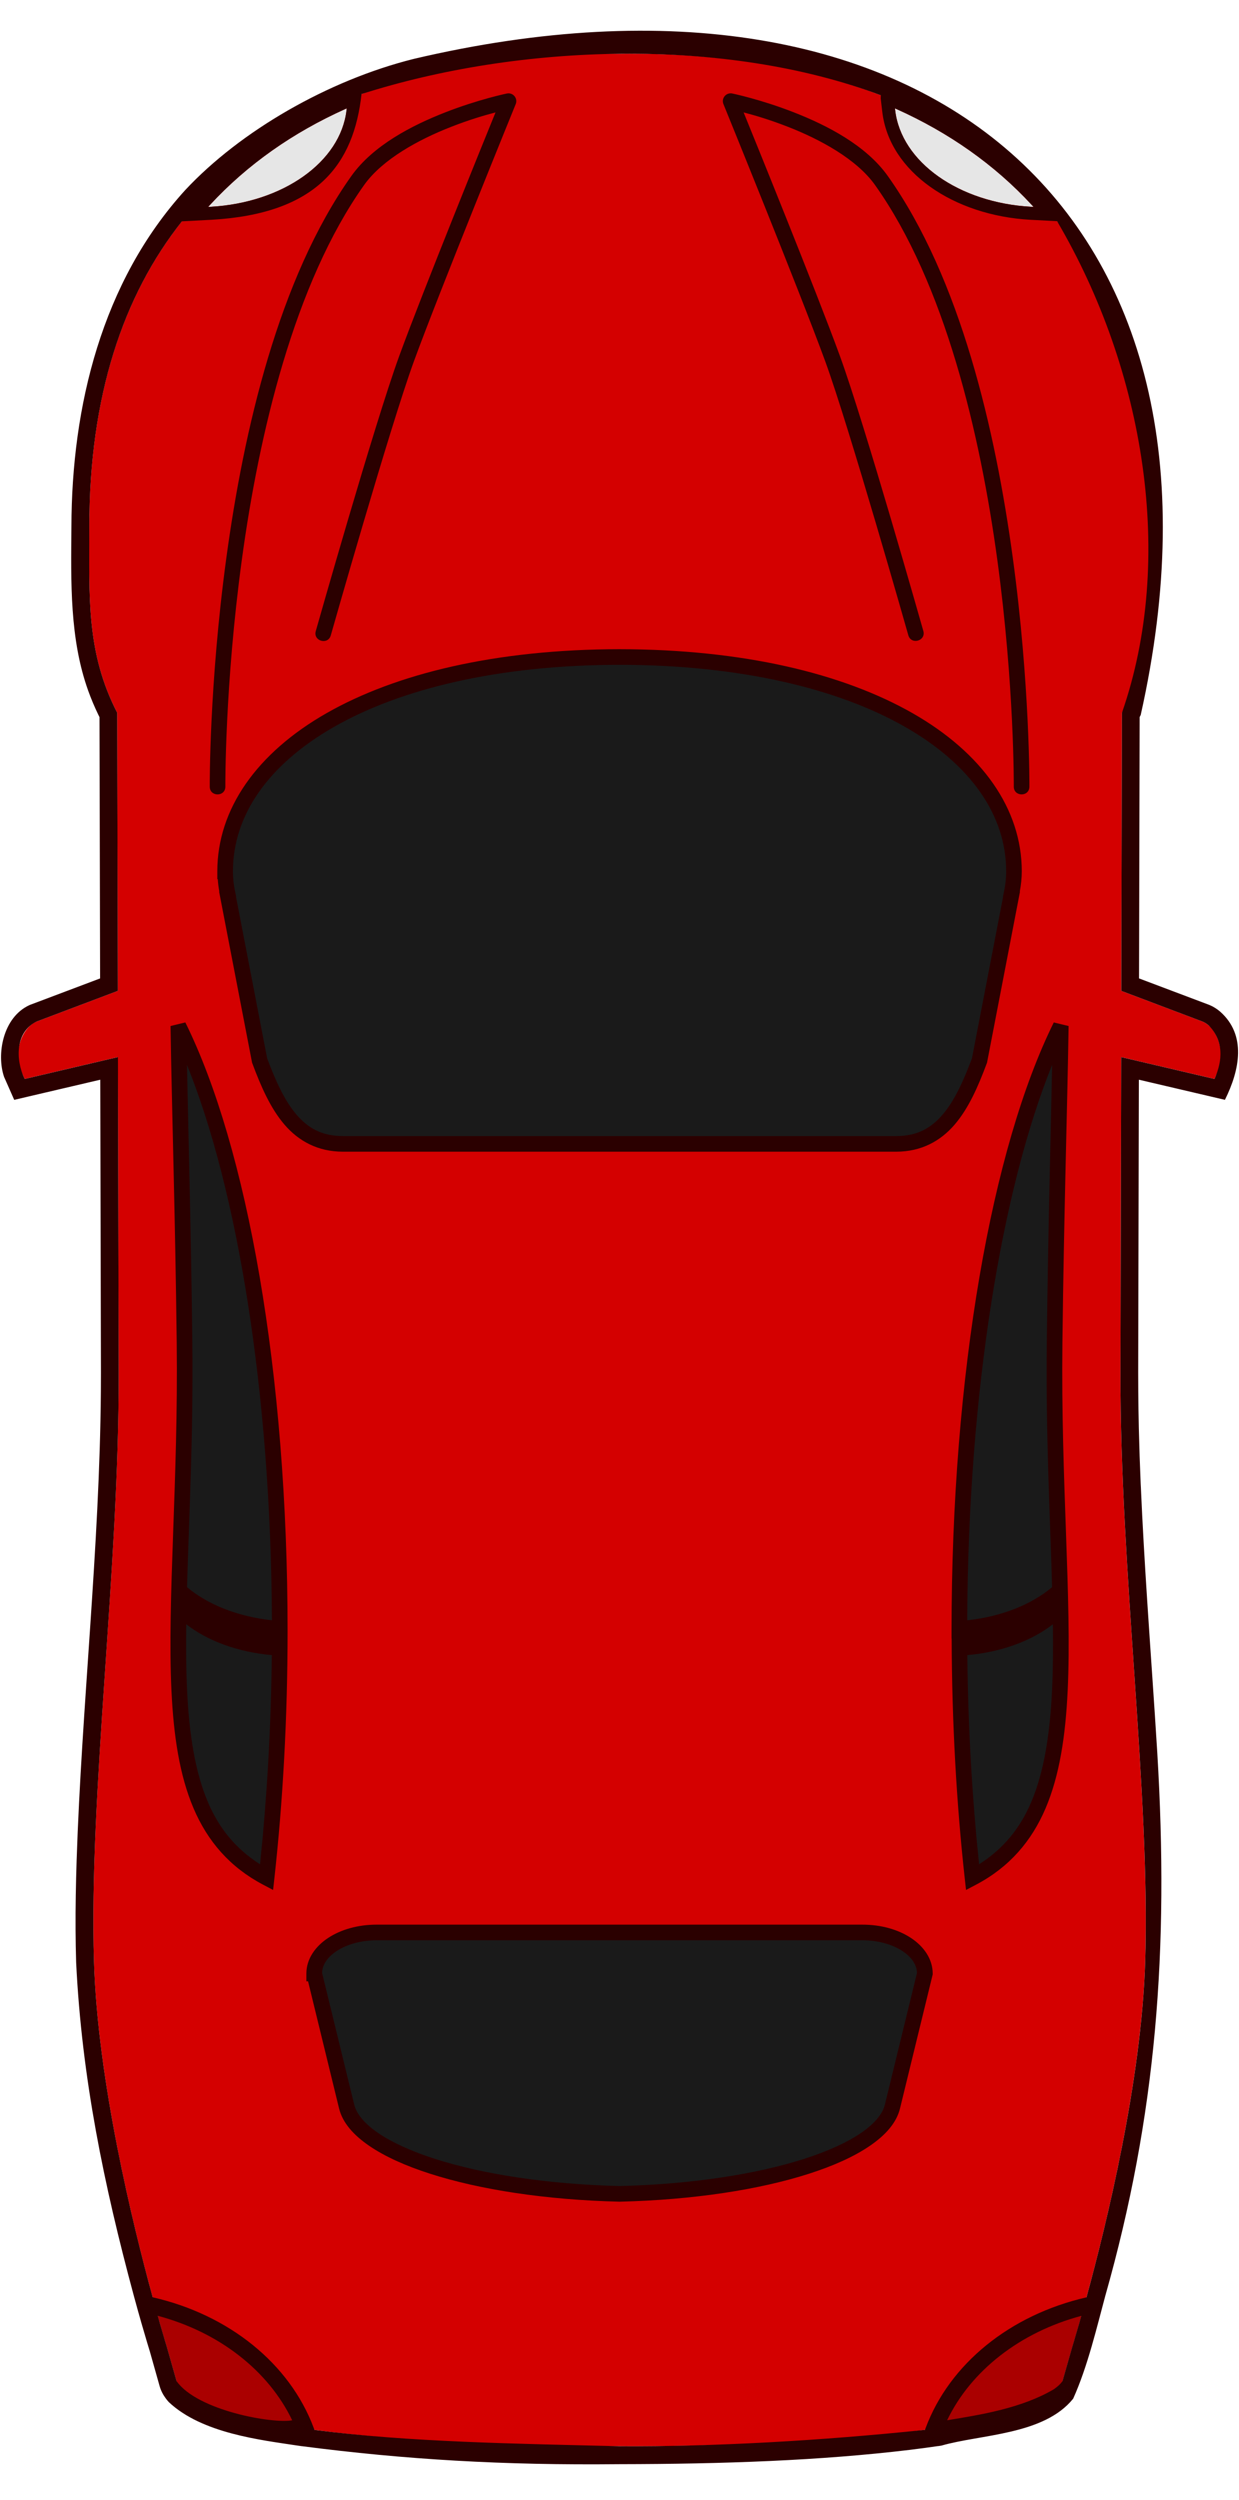 <?xml version="1.0" encoding="UTF-8"?>
<svg version="1.1" viewBox="0 0 476 960" xmlns="http://www.w3.org/2000/svg">
 <path d="m7.02 404.64c9e-3 1.465 0.306 4.585 0.938 6.282l1.5 3.399 35.844-8.407 0.281 121.22c0.165 75.719-11.504 161.73-9.5 226.23 2.004 64.501 28 147.74 28 147.74l3.781 13.293c5.296 18.697 97.367 24.978 166.78 24.978 1.113 0 2.253-0.026 3.375-0.03 1.122 5e-3 2.262 0.03 3.375 0.03 69.414 0 161.48-6.281 166.78-24.978l3.781-13.293s25.996-83.244 28-147.74c2.004-64.501-9.665-150.51-9.5-226.23l0.281-121.22 35.844 8.407 1.5-3.399c0.631-1.697 0.929-4.817 0.938-6.282 5e-3 -0.824-0.074-1.705-0.25-2.61-0.058-0.302-0.141-0.606-0.219-0.911-0.075-0.296-0.157-0.614-0.25-0.911-0.193-0.61-0.422-1.227-0.688-1.821-0.792-1.769-1.903-3.433-3.281-4.644-0.011-0.01-0.021-0.021-0.031-0.03-0.697-0.607-1.453-1.08-2.281-1.427l-31.25-11.806 0.25-106.77c11.942-23.212 10.719-44.201 10.719-71.475 0-129.41-86.586-182.23-201.38-181.62-0.78 0-1.566 0.018-2.344 0.03-0.778-0.012-1.563-0.03-2.344-0.03-114.79-0.61-201.38 52.202-201.38 181.62 0 27.273-1.224 48.262 10.719 71.475l0.25 106.77-31.25 11.806c-0.828 0.346-1.585 0.82-2.281 1.427-0.01 0.01-0.021 0.021-0.031 0.03-1.379 1.211-2.489 2.874-3.281 4.644-0.265 0.594-0.495 1.211-0.688 1.821-0.093 0.296-0.175 0.615-0.25 0.911-0.078 0.305-0.16 0.609-0.219 0.911-0.176 0.906-0.255 1.786-0.25 2.61z" fill="#d40000"/>
 <path d="m238.02 252.27c-94.169 0.114-151.53 36.916-151.53 82.312h0.002c0 2.969 0.332 5.891 0.969 8.779-0.01 0.01-0.021 0.021-0.031 0.031l12.312 63.844c6.605 17.728 14.272 32 32 32h212.56c17.728 0 25.395-14.272 32-32l12.312-63.844c-0.01-0.011-0.021-0.021-0.031-0.031 0.637-2.888 0.969-5.81 0.969-8.779 0-45.396-57.362-82.198-151.53-82.312zm-169.51 141.66c0.496 31.987 1.79 71.843 2.375 121.53 1.266 107.58-17.183 179.9 31.531 205.56 3.263-29.504 5.062-61.447 5.062-94.811 0-98.75-15.635-185.12-38.969-232.28zm339.02 0c-23.334 47.16-38.971 133.53-38.971 232.28h0.002c0 33.364 1.8 65.307 5.062 94.811 48.714-25.66 30.265-97.986 31.531-205.56 0.585-49.686 1.879-89.542 2.375-121.53zm-262.82 348.12c-13.296 0-24 7.034-24 15.771h0.004l12.469 51.096c4.354 17.843 48.773 32.167 104.84 33.516 56.071-1.349 100.49-15.673 104.84-33.516l12.469-51.096c0-8.738-10.704-15.771-24-15.771h-186.62z" fill="#1a1a1a"/>
 <path d="m343.82 41.607 0.084 0.717c2.322 19.907 24.493 35.527 52.18 37.074h8e-3l0.984 0.053-0.678-0.734c-14.436-15.625-31.971-27.843-51.94-36.822z" fill="#e6e6e6"/>
 <path d="m133.22 41.609-0.637 0.285c-19.968 8.979-37.504 21.198-51.939 36.822l-0.68 0.734 0.984-0.053c27.69-1.545 49.866-17.165 52.187-37.074z" fill="#e6e6e6"/>
 <path d="m326.7 147.99 2.344 4.437c1.157-0.989 2.429-1.796 3.844-2.375 11.717-4.798 29.236 10.736 35.781 26.875 0.21 0.517 0.841 1.813 1.656 3.406l-3.875-13.625c-8.458-17.306-23.082-27.47-34-23-2.237 0.916-4.166 2.375-5.75 4.281z" fill="url(#linearGradient4203)"/>
 <path d="m321.02 124.9 1.844 6.187c1.713-0.96 3.532-1.655 5.469-2.031 16.034-3.119 34.284 20.962 38.5 43.031 0.649 3.395 8.576 28.884 8.804 32.158h4.125l-12.148-41.439c-5.496-26.285-22.448-44.949-38.25-41.875-3.062 0.596-5.86 1.956-8.344 3.969z" fill="url(#linearGradient4205)"/>
 <path d="m155.02 124.9-1.844 6.187c-1.713-0.96-3.532-1.655-5.469-2.031-16.034-3.119-34.284 20.962-38.5 43.031-0.649 3.395-8.576 28.884-8.804 32.158h-4.125l12.148-41.439c5.496-26.285 22.448-44.949 38.25-41.875 3.062 0.596 5.86 1.956 8.344 3.969z" fill="url(#linearGradient4191)"/>
 <path d="m60.12 887.56c2.387 8.498 3.961 13.548 3.961 13.548l3.781 13.294c2.454 8.664 23.556 14.659 52.387 18.601a84.208 67.582 0 0 0-60.129-45.442zm355.79 0.019a84.208 67.582 0 0 0-60.029 45.41c28.782-3.942 49.841-9.934 52.293-18.588l3.781-13.294s1.572-5.044 3.955-13.529z" fill="#a00"/>
 <path d="m158.94 22.627-0.121 0.031-0.109 0.031c-0.025 0.007-0.033 2e-3 -0.059 0.01l0.258-0.072c-32.811 8.197-66.553 27.653-87.732 50.346-32.129 35.285-43.646 83.228-43.739 129.26-0.172 21.402-0.709 43.1 6.473 63.073v2e-3c1.11 3.076 2.404 6.148 3.904 9.25 0.144 0.298 0.269 0.53 0.408 0.807l0.236 100.35-26.947 10.16-0.111 0.045c-10.353 4.673-12.788 19.034-9.834 27.602l3.893 8.82 33.059-7.732 0.262 112.54c0.005 2.319-0.012 4.678-0.029 7.066-0.453 59.897-7.413 121.76-9.311 180.11-0.29 9.156-0.459 18.073-0.408 26.725 0.025 4.24 0.093 8.427 0.221 12.527 2.148 44.225 10.653 85.357 22.174 128.05 2.154 7.969 3.969 14.119 5.047 17.74v2e-3c0.706 2.369 1.099 3.619 1.123 3.695l3.727 13.209 2e-3 6e-3c0.518 1.823 1.396 3.434 2.438 4.816 0.364 0.483 0.742 0.927 1.115 1.332 12.78 11.995 35.231 14.51 49.498 16.682 0.448 0.079 0.578 0.083 0.85 0.117 0.02 1e-3 0.18 0.023 0.168 0.021 0.17 0.025 0.349 0.049 0.52 0.074 39.689 5.148 77.461 7.396 122.08 6.92 39.959-0.07 77.065-1.366 111.42-5.482 0.32-0.039 0.557-0.071 0.727-0.092h2e-3c3.609-0.44 7.133-0.923 10.514-1.42-0.026 4e-3 0.247-0.032 0.387-0.049-1.645 0.161-1.027 0.211 0.668-0.098 15.147-4.353 39.301-4.028 50.576-18.006 5.601-12.399 9.144-27.69 12.336-39.468 19.634-69.213 24.536-132.76 19.977-208.66-1.171-19.093-2.597-38.712-3.877-58.418v-2e-3c-0.944-14.563-1.803-29.155-2.43-43.586v-2e-3c-0.023-0.534-0.053-0.916-0.062-1.147-0.304-7.143-0.547-14.264-0.713-21.297-0.113-4.794-0.183-9.567-0.217-14.303-0.017-2.389-0.036-4.748-0.031-7.066l0.262-112.54 33.059 7.732c5.78-11.593 8.254-24.858-1.732-33.783-0.063-0.057 0.061 0.05-0.055-0.051l-4e-3 -4e-3c-1.211-1.052-2.625-1.949-4.146-2.584l-0.111-0.045-26.947-10.16 0.234-100.35c0.14-0.277 0.266-0.51 0.41-0.809v-2e-3c43.202-193.09-82.772-298.14-279.3-251.93zm-43.031 916.71c-0.072-3e-3 -0.468-0.068-0.688-0.096-0.01-7.9e-4 -0.069-8e-3 -0.088-0.01 0.57 0.061 0.914 0.111 0.775 0.105zm-0.775-0.105c-0.09-0.01-0.012-7e-3 -0.123-0.018l-0.355-0.043c0.348 0.052 0.376 0.051 0.479 0.061zm223.26-902.64-0.041 1.223 0.594 5.094c2.704 23.181 27.461 39.847 56.875 41.488h4e-3l10.281 0.543c33.671 57.231 45.478 129.84 24.916 188.78l-0.25 106.77 31.25 11.805c0.828 0.346 1.585 0.821 2.281 1.428 0.01 9e-3 0.021 0.019 0.031 0.029 5.731 5.814 5.516 13.173 2.25 20.578l-35.844-8.408-0.281 121.22c-0.165 75.72 11.504 161.73 9.5 226.23-1.418 45.639-14.82 100.53-22.553 128.8-29.197 6.682-52.606 25.464-61.812 50.229l-0.248 0.664c-40.505 4.225-81.01 6.469-117.32 6.285-39.526-0.982-81.061-1.539-117.22-6.271l-0.246-0.662c-9.213-24.801-32.669-43.602-61.916-50.266-7.734-28.282-21.129-83.152-22.547-128.78-2.004-64.5 9.665-150.51 9.5-226.23l-0.281-121.22-35.844 8.408c-3.599-7.439-3.568-18.104 4.551-22.035l31.25-11.805-0.25-106.77c-11.943-23.213-10.719-44.202-10.719-71.475 0-50.13 12.999-88.759 35.59-117.25l11.342-0.598h0.004c40.756-2.326 54.686-21.479 57.656-48.277 60.276-19.259 139.28-22.159 199.51 0.479zm6.533-3.514c-229.95 617.95-114.98 308.98 0 0zm-64.213 2.762c-2.134-0.006-3.591 2.155-2.787 4.131 0 0 29.372 72.105 39.105 98.756 9.233 25.284 31.914 105.17 31.914 105.17 1.076 3.876 6.892 2.227 5.773-1.637 0 0-22.512-79.47-32.051-105.59-9.186-25.153-33.417-84.742-36.982-93.504 4.188 1.092 9.9 2.747 17.092 5.557 12.296 4.804 26.316 12.37 33.398 22.338 26.879 37.829 40.402 95.673 46.977 143.97 6.574 48.297 6.324 86.963 6.324 86.963-0.077 4.05 6.024 4.09 6 0.039 0 0 0.256-39.069-6.379-87.811-6.635-48.742-20.039-107.24-48.029-146.64-8.366-11.774-23.306-19.449-36.107-24.451-12.801-5.002-23.652-7.232-23.652-7.232-0.196-0.04-0.396-0.06-0.596-0.061zm-85.49 2e-3c-0.16 0.007-0.32 0.026-0.477 0.059 0 0-10.853 2.231-23.654 7.232s-27.74 12.677-36.105 24.451c-27.991 39.394-41.394 97.895-48.029 146.64-6.635 48.742-6.379 87.811-6.379 87.811-0.024 4.051 6.077 4.011 6-0.039 0 0-0.252-38.666 6.322-86.963 6.574-48.297 20.097-106.14 46.977-143.97 7.082-9.968 21.103-17.534 33.398-22.338 7.19-2.809 12.903-4.465 17.092-5.557-3.566 8.763-27.795 68.351-36.98 93.504-9.539 26.122-32.051 105.59-32.051 105.59-1.204 3.91 4.744 5.597 5.771 1.637 0 0 22.681-79.886 31.914-105.17 9.733-26.651 39.107-98.756 39.107-98.756 0.824-2.024-0.723-4.222-2.906-4.129zm148.6 5.771 0.639 0.287c19.968 8.979 37.504 21.198 51.939 36.822l0.678 0.734-0.984-0.053h-8e-3c-27.686-1.548-49.858-17.167-52.18-37.074l-0.084-0.717zm-210.61 2e-3 -0.084 0.715c-2.322 19.909-24.497 35.529-52.187 37.074l-0.984 0.053 0.68-0.734c14.436-15.625 31.971-27.843 51.939-36.822l0.637-0.285zm104.8 207.67c-47.475 0.058-85.828 9.327-112.56 24.57-26.733 15.244-41.967 36.781-41.967 60.742v3h0.168c0.113 1.601 0.311 3.189 0.598 4.764l-0.07 0.07 12.658 65.633 0.088 0.234c3.343 8.973 6.976 17.271 12.361 23.553 5.385 6.282 12.78 10.4 22.449 10.4h212.56c9.669 0 17.064-4.119 22.449-10.4 5.385-6.282 9.018-14.58 12.361-23.553l0.088-0.234 12.656-65.625-0.068-0.07c0.465-2.558 0.764-5.144 0.764-7.771 0-23.962-15.234-45.499-41.967-60.742-26.733-15.244-65.085-24.513-112.56-24.57h-8e-3zm0 6h8e-3c46.69 0.058 84.099 9.247 109.59 23.781 25.49 14.535 38.938 34.097 38.938 55.531 0 2.745-0.306 5.446-0.898 8.133l-0.348 1.578 0.066 0.068-11.959 62.012c-3.241 8.673-6.721 16.312-11.219 21.559-4.532 5.286-9.834 8.305-17.893 8.305h-212.56c-8.059 0-13.363-3.018-17.895-8.305-4.497-5.246-7.976-12.886-11.217-21.559l-11.961-62.021 0.066-0.068-0.346-1.568c-0.592-2.687-0.898-5.387-0.898-8.133v-0.025c0.011-21.424 13.455-40.977 38.936-55.506 25.489-14.534 62.899-23.724 109.59-23.781zm-166.81 137.33-5.689 1.377c0.496 32.029 1.791 71.865 2.375 121.52 0.631 53.608-3.676 98.5-2.023 133.6 0.826 17.552 3.133 32.694 8.494 45.281s13.9 22.573 26.662 29.295l3.897 2.053 0.484-4.377c3.275-29.619 5.08-61.669 5.08-95.141 0-99.067-15.536-185.62-39.279-233.61zm333.64 0c-23.743 47.987-39.281 134.54-39.281 233.61v3h0.043c0.106 32.376 1.863 63.416 5.039 92.141l0.484 4.377 3.897-2.053c12.762-6.722 21.301-16.708 26.662-29.295 5.361-12.587 7.668-27.729 8.494-45.281 1.653-35.104-2.654-79.995-2.023-133.6 0.584-49.653 1.879-89.488 2.375-121.52l-5.689-1.377zm-333.01 16.283c19.312 47.761 32.245 125.41 32.631 213.29-13.273-1.43-24.802-6.119-32.611-12.725 0.764-27.199 2.451-58.689 2.035-94.029-0.504-42.827-1.462-77.099-2.055-106.54zm332.38 0c-0.592 29.442-1.551 63.714-2.055 106.54-0.416 35.34 1.271 66.83 2.035 94.029-7.809 6.606-19.338 11.295-32.611 12.725 0.386-87.882 13.318-165.53 32.631-213.29zm-332.66 214.82c8.076 6.303 19.673 10.675 32.871 11.844-0.293 28.095-1.886 55.05-4.521 80.318-9.285-5.914-15.706-13.71-20.02-23.838-4.92-11.553-7.214-26.027-8.023-43.211-0.368-7.816-0.422-16.212-0.307-25.113zm332.94 0c0.115 8.901 0.061 17.297-0.307 25.113-0.809 17.184-3.103 31.658-8.023 43.211-4.314 10.128-10.735 17.924-20.02 23.838-2.636-25.268-4.228-52.223-4.521-80.318 13.198-1.169 24.795-5.541 32.871-11.844zm-259.79 115.34c-7.177 0-13.707 1.865-18.633 5.102-4.926 3.237-8.367 8.076-8.367 13.67v3h0.648l11.91 48.807c1.345 5.512 5.547 10.223 11.553 14.338 6.006 4.115 13.953 7.701 23.473 10.752 19.04 6.103 44.387 10.035 72.656 10.715h0.145c28.272-0.68 53.618-4.612 72.658-10.715 9.52-3.051 17.469-6.637 23.475-10.752s10.205-8.825 11.549-14.338l12.555-51.445v-0.361c1e-5 -5.594-3.441-10.433-8.367-13.67s-11.456-5.102-18.633-5.102h-186.62zm0 6h186.62c6.119 0 11.588 1.651 15.338 4.115 3.662 2.406 5.541 5.371 5.629 8.436l-12.35 50.605c-0.831 3.409-3.815 7.18-9.113 10.811-5.299 3.631-12.775 7.058-21.912 9.986-18.258 5.852-43.131 9.752-70.9 10.426-27.767-0.674-52.638-4.574-70.896-10.426-9.137-2.929-16.615-6.355-21.914-9.986-5.299-3.631-8.283-7.401-9.115-10.811l-12.352-50.615c0.092-3.061 1.969-6.02 5.627-8.424 3.75-2.464 9.219-4.117 15.338-4.117zm272.21 138.88c-2e-3 8e-3 -4e-3 0.016-6e-3 0.023l-0.016-4e-3zm-356.3 5.324c23.655 6.325 42.494 21.096 51.645 40.127-7.468 1.39-36.399-3.681-44.414-15.022l-3.769-13.254s-1.018-3.276-2.637-8.895c-0.368-1.32-0.472-1.698-0.824-2.957zm354.79 0.025c-0.318 1.135-0.409 1.465-0.744 2.668-1.659 5.769-2.711 9.158-2.711 9.158l-3.769 13.25c-0.658 0.951-1.708 1.993-3.252 3.068-12.415 7.373-28.548 9.904-41.062 11.941 9.14-18.996 27.935-33.748 51.539-40.086z" fill="#2b0000"/>
</svg>
